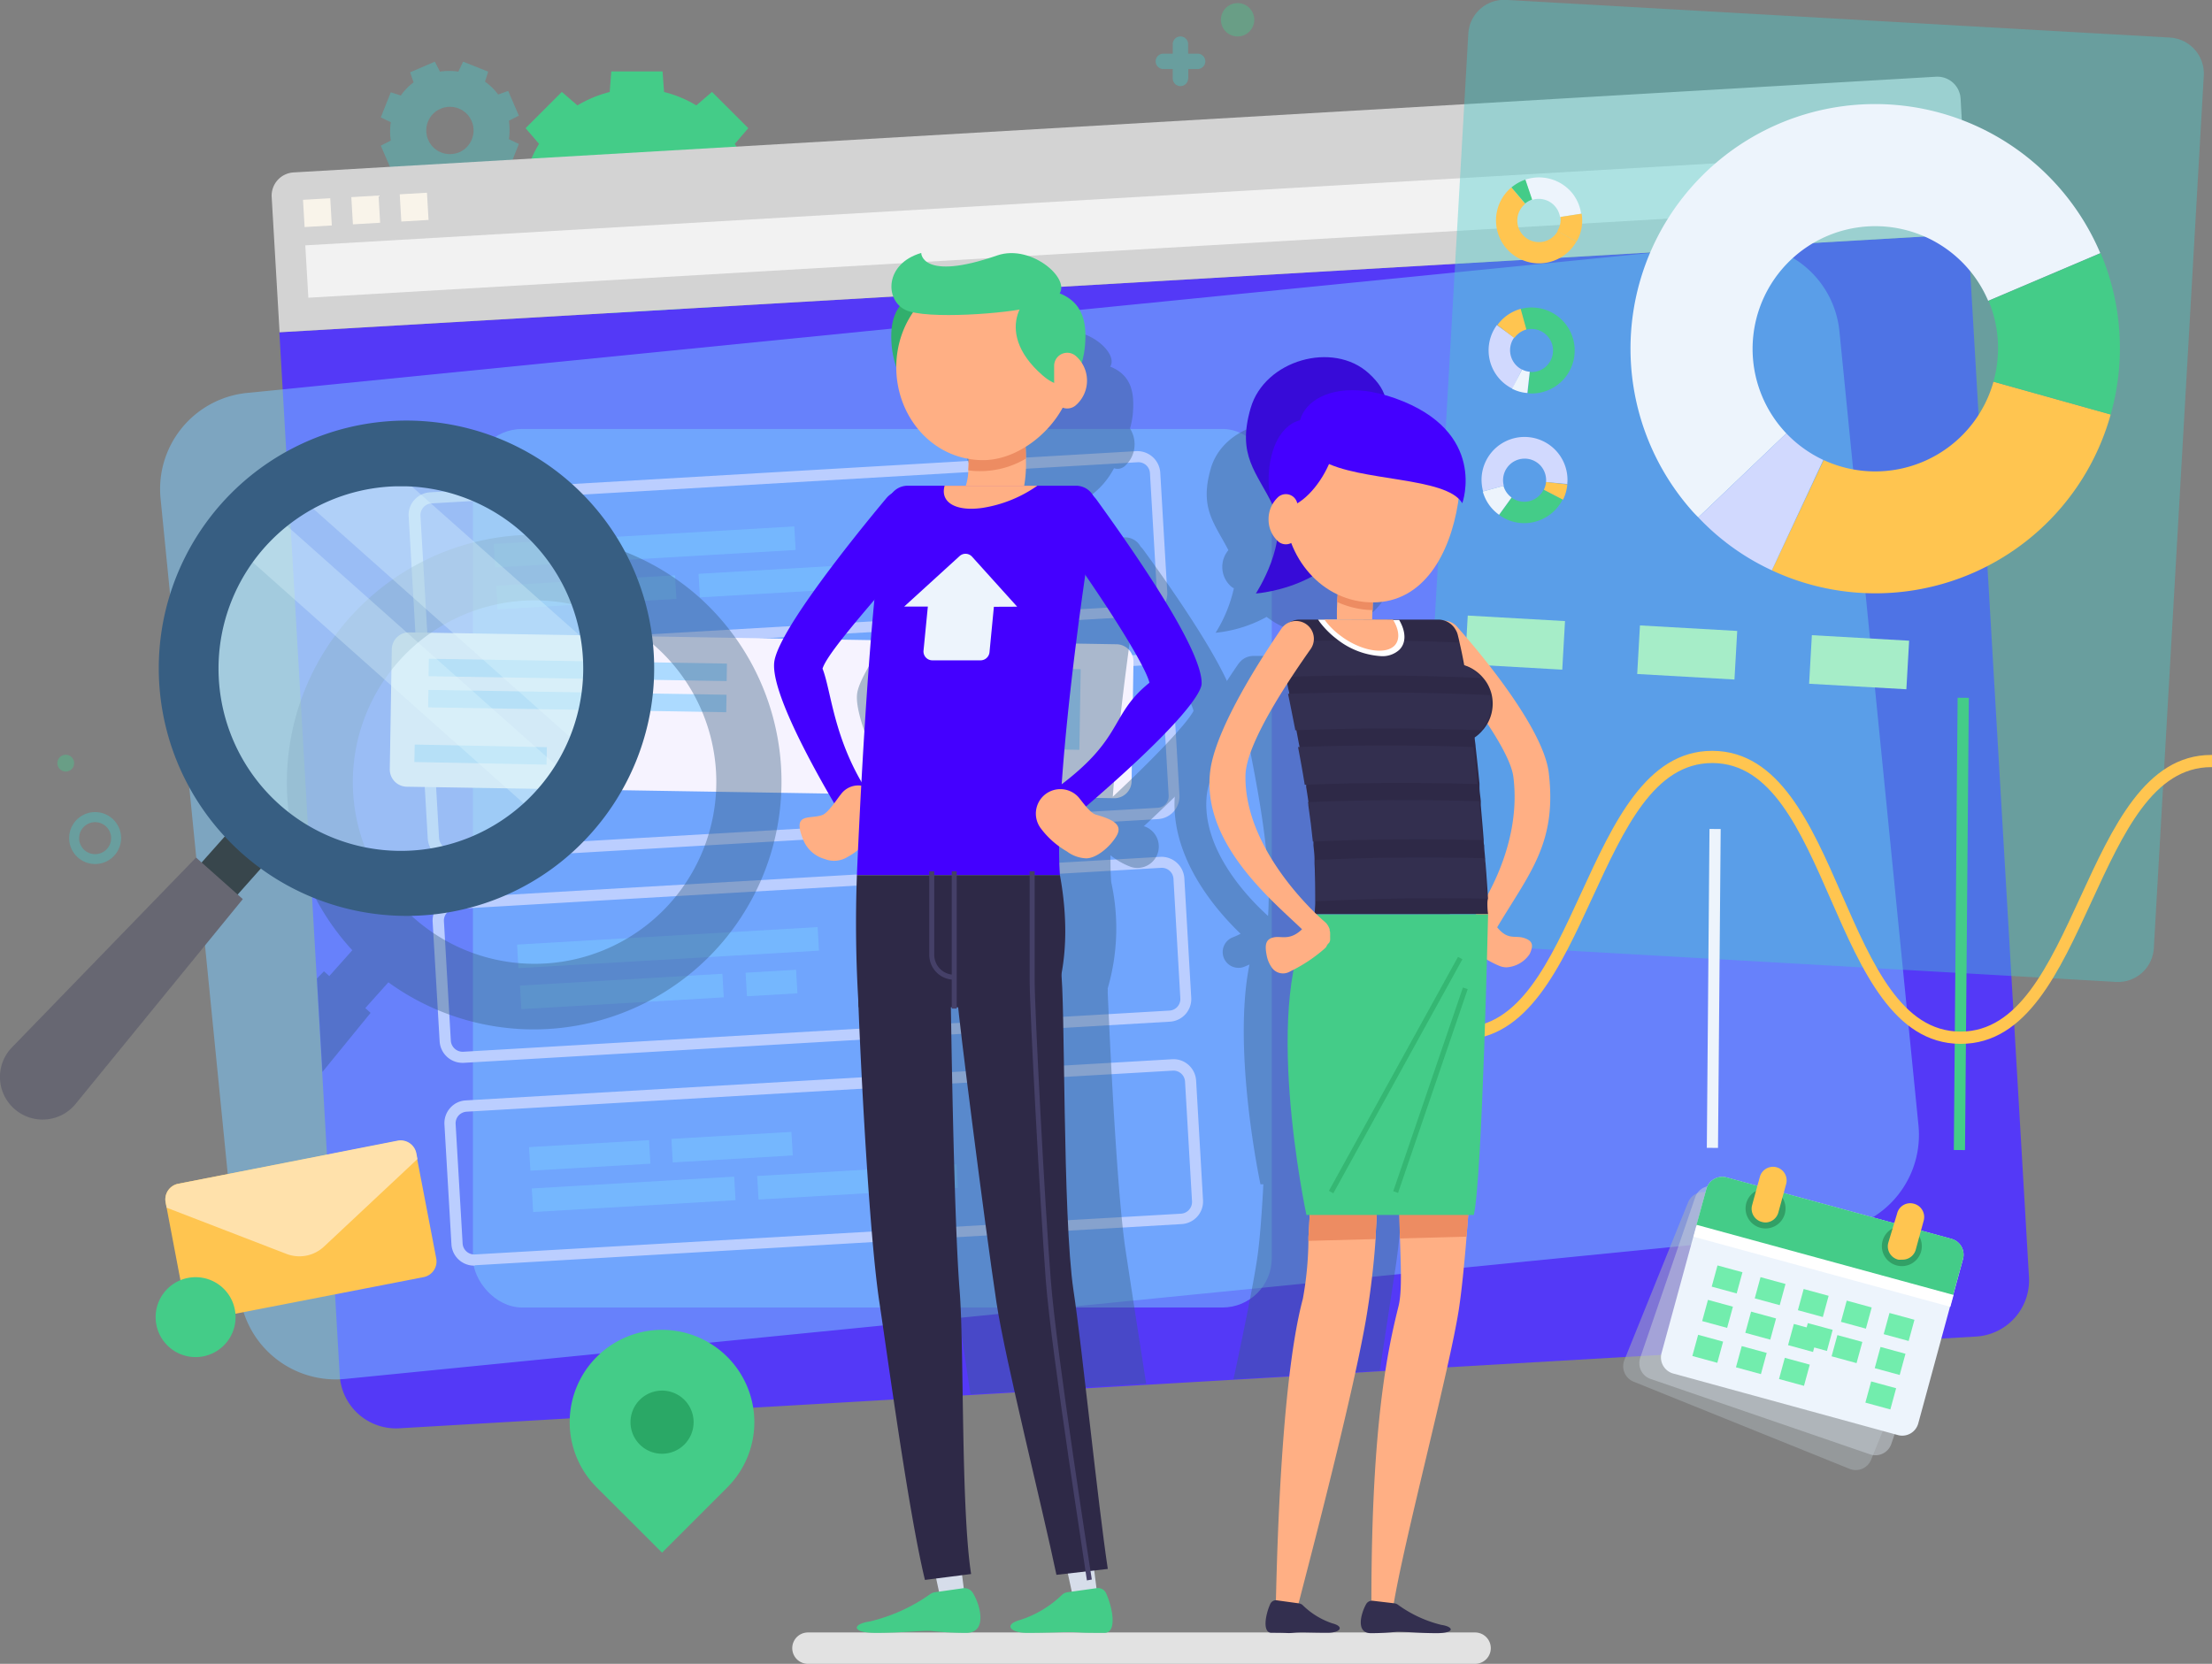 <svg xmlns="http://www.w3.org/2000/svg" viewBox="0 0 221.38 166.55"><rect x="0" y="0" width="221.38" height="166.55" fill="#808080" stroke="none"/><defs><style>.cls-1{isolation:isolate;}.cls-2{fill:#4c8;}.cls-3{fill:#46cccc;}.cls-18,.cls-3,.cls-32,.cls-4{opacity:0.4;}.cls-4{fill:#48cc90;}.cls-5{fill:#5439f7;}.cls-13,.cls-14,.cls-6{fill:#7bcaff;}.cls-25,.cls-26,.cls-6{opacity:0.5;}.cls-7{fill:#d3d3d3;}.cls-8{fill:#f2f2f2;}.cls-9{fill:#f9f4ea;}.cls-10{fill:#bbceff;}.cls-11{fill:#f6f3ff;}.cls-12,.cls-14,.cls-21{opacity:0.6;}.cls-15{fill:#edf4fc;}.cls-16{fill:#ffc550;}.cls-17{fill:#a6edc8;}.cls-18,.cls-23{fill:#375e82;}.cls-18,.cls-25,.cls-26,.cls-32{mix-blend-mode:multiply;}.cls-19{fill:#38464c;}.cls-20{fill:#676772;}.cls-21{fill:#bde5f2;}.cls-22{fill:#e3fbff;opacity:0.3;}.cls-24{fill:#d1d9fe;}.cls-25{fill:#abb2b7;}.cls-26{fill:#cad3db;}.cls-27{fill:#fff;}.cls-28{fill:#32a066;}.cls-29{fill:#72edad;}.cls-30{fill:#ffe1ab;}.cls-31{fill:#2aa866;}.cls-33{fill:#e2e2e2;}.cls-34{fill:#d6ddea;}.cls-35{fill:#31af6d;}.cls-36{fill:#40f;}.cls-37{fill:#ffaf84;}.cls-38{fill:#2e2947;}.cls-39{fill:#ed8c62;}.cls-40{fill:#454068;}.cls-41{fill:#370bd8;}.cls-42{fill:#332f4f;}.cls-43{fill:#35b773;}</style></defs><title>new</title><g class="cls-1"><g id="Слой_1" data-name="Слой 1"><path class="cls-2" d="M629.37,332l-3.63-3.62,1.35-1.57a11.34,11.34,0,0,1-1.34-3.23l-2.06-.16v-5.13l2.06-.15a11.11,11.11,0,0,1,1.34-3.23l-1.35-1.57,3.63-3.63,1.56,1.35a11.94,11.94,0,0,1,3.23-1.34l.16-2.06h5.13l.15,2.06a11.69,11.69,0,0,1,3.23,1.34l1.57-1.35,3.63,3.63-1.35,1.57a11.39,11.39,0,0,1,1.34,3.23l2.06.15v5.13l-2.06.16a11.63,11.63,0,0,1-1.34,3.23l1.35,1.57L644.4,332l-1.57-1.35A11.11,11.11,0,0,1,639.6,332l-.15,2.06h-5.13l-.16-2.06a11.34,11.34,0,0,1-3.23-1.34Zm9.76-7.26a4.17,4.17,0,0,0,.93-.71,4.81,4.81,0,0,0,.71-.92,4.52,4.52,0,0,0,0-4.5,4.4,4.4,0,0,0-1.64-1.64,4.52,4.52,0,0,0-4.5,0,4.81,4.81,0,0,0-.92.71,4.17,4.17,0,0,0-.71.93,4.47,4.47,0,0,0,0,4.5,4.55,4.55,0,0,0,1.63,1.63A4.47,4.47,0,0,0,639.13,324.73Z" transform="translate(-573.14 -300.51)"/><path class="cls-3" d="M612.32,317.57l-1.07-2.48,1-.51a6.31,6.31,0,0,1,0-1.84l-1-.48,1-2.51,1,.32a6.15,6.15,0,0,1,1.28-1.32l-.35-1,2.48-1.07.51,1a6,6,0,0,1,1.84,0l.48-1,2.51,1-.32,1a6.2,6.2,0,0,1,1.32,1.29l1-.36,1.07,2.48-1,.51a6.32,6.32,0,0,1,0,1.84l1,.48-1,2.51-1-.32a6.2,6.2,0,0,1-1.29,1.32l.36,1-2.48,1.07-.51-1a6.32,6.32,0,0,1-1.84,0l-.48,1-2.51-1,.32-1a5.93,5.93,0,0,1-1.32-1.28Zm6.2-1.66a2.46,2.46,0,0,0,.59-.16,3.11,3.11,0,0,0,.53-.32,2.4,2.4,0,0,0,.87-2.21,2.09,2.09,0,0,0-.17-.59,2.54,2.54,0,0,0-.31-.53,2.37,2.37,0,0,0-2.21-.87,2.09,2.09,0,0,0-.59.17,2.54,2.54,0,0,0-.53.31,2.37,2.37,0,0,0-.87,2.21,2.09,2.09,0,0,0,.17.59,2.54,2.54,0,0,0,.31.53A2.37,2.37,0,0,0,618.52,315.91Z" transform="translate(-573.14 -300.51)"/><path class="cls-4" d="M697,304.16a1.67,1.67,0,1,1,1.67-1.67A1.67,1.67,0,0,1,697,304.16Z" transform="translate(-573.14 -300.51)"/><path class="cls-3" d="M582.66,387a2.6,2.6,0,1,1,2.6-2.59A2.6,2.6,0,0,1,582.66,387Zm0-4.19a1.6,1.6,0,1,0,1.6,1.6A1.6,1.6,0,0,0,582.66,382.81Z" transform="translate(-573.14 -300.51)"/><path class="cls-3" d="M692.07,308.36v-.94H693a.77.77,0,0,0,0-1.54h-.95v-.95a.77.77,0,0,0-1.54,0v.95h-.94a.77.77,0,0,0,0,1.54h.94v.94a.77.77,0,1,0,1.54,0Z" transform="translate(-573.14 -300.51)"/><path class="cls-4" d="M579.73,377.74a.84.84,0,1,1,.83-.83A.83.83,0,0,1,579.73,377.74Z" transform="translate(-573.14 -300.51)"/><path class="cls-5" d="M776.2,428.3a5.64,5.64,0,0,1-5.31,6l-59.63,3.47-5.45.32-3.66.21-5.53.32-8.75.51-7.24.42-3.08.18-7.22.42-57.19,3.33a5.64,5.64,0,0,1-6-5.31L601.1,333.77l169-9.85Z" transform="translate(-573.14 -300.51)"/><path class="cls-6" d="M756.47,423.74l-148.78,14.8a9.67,9.67,0,0,1-10.58-8.66l-7.9-79.46a9.67,9.67,0,0,1,8.66-10.58L746.65,325a9.67,9.67,0,0,1,10.58,8.66l7.91,79.47A9.67,9.67,0,0,1,756.47,423.74Z" transform="translate(-573.14 -300.51)"/><rect class="cls-6" x="47.33" y="42.94" width="79.95" height="87.94" rx="4.93"/><path class="cls-7" d="M770.12,323.93l-169,9.84-.79-13.55a2.33,2.33,0,0,1,2.19-2.45l164.38-9.58a2.33,2.33,0,0,1,2.46,2.19Z" transform="translate(-573.14 -300.51)"/><rect class="cls-8" x="603.73" y="320.28" width="163.05" height="5.25" transform="translate(-590.76 -260.11) rotate(-3.33)"/><rect class="cls-9" x="603.53" y="320.46" width="2.73" height="2.73" transform="translate(-590.8 -264.86) rotate(-3.33)"/><rect class="cls-9" x="608.37" y="320.18" width="2.73" height="2.73" transform="translate(-590.83 -264.46) rotate(-3.34)"/><rect class="cls-9" x="613.21" y="319.9" width="2.73" height="2.73" transform="translate(-590.8 -264.18) rotate(-3.34)"/><path class="cls-10" d="M617,366.3a2.29,2.29,0,0,1-2.27-2.15l-.69-11.95a2.23,2.23,0,0,1,.57-1.65,2.29,2.29,0,0,1,1.57-.76l70.67-4.12a2.3,2.3,0,0,1,2.41,2.15l.7,11.95a2.29,2.29,0,0,1-2.14,2.41l-70.68,4.12Zm70-19.52H687l-70.68,4.12a1.16,1.16,0,0,0-.8.39,1.18,1.18,0,0,0-.3.84l.7,12a1.17,1.17,0,0,0,1.23,1.1l70.68-4.12a1.2,1.2,0,0,0,.81-.39,1.17,1.17,0,0,0,.29-.84l-.7-12A1.16,1.16,0,0,0,687,346.78Z" transform="translate(-573.14 -300.51)"/><path class="cls-10" d="M618.23,386.6a2.29,2.29,0,0,1-2.28-2.15l-.69-11.95a2.28,2.28,0,0,1,2.14-2.41L688.08,366a2.27,2.27,0,0,1,2.4,2.14l.7,11.95a2.28,2.28,0,0,1-2.14,2.41l-70.68,4.12Zm70-19.52h-.07l-70.68,4.12a1.17,1.17,0,0,0-1.09,1.24l.69,11.95a1.17,1.17,0,0,0,1.24,1.1L689,381.37a1.16,1.16,0,0,0,1.1-1.23l-.69-12A1.18,1.18,0,0,0,688.21,367.08Z" transform="translate(-573.14 -300.51)"/><path class="cls-11" d="M684.63,380.41l-70.78-1.15a1.73,1.73,0,0,1-1.7-1.75l.2-12a1.72,1.72,0,0,1,1.75-1.7L684.89,365a1.72,1.72,0,0,1,1.69,1.75l-.19,12A1.72,1.72,0,0,1,684.63,380.41Z" transform="translate(-573.14 -300.51)"/><path class="cls-10" d="M619.41,406.9a2.29,2.29,0,0,1-2.27-2.15l-.7-11.95a2.27,2.27,0,0,1,.57-1.65,2.31,2.31,0,0,1,1.57-.76l70.68-4.11a2.3,2.3,0,0,1,2.41,2.14l.69,11.95a2.27,2.27,0,0,1-2.14,2.41l-70.68,4.12Zm70-19.52h-.07l-70.67,4.12a1.18,1.18,0,0,0-.81.39,1.14,1.14,0,0,0-.29.85l.69,11.95a1.19,1.19,0,0,0,1.24,1.1l70.68-4.12a1.16,1.16,0,0,0,1.09-1.23l-.69-12A1.17,1.17,0,0,0,689.39,387.38Z" transform="translate(-573.14 -300.51)"/><path class="cls-3" d="M784.9,398.8,718.47,395a3.59,3.59,0,0,1-3.38-3.79l5-87.33a3.59,3.59,0,0,1,3.8-3.38l66.42,3.77a3.61,3.61,0,0,1,3.39,3.79l-5,87.34A3.59,3.59,0,0,1,784.9,398.8Z" transform="translate(-573.14 -300.51)"/><path class="cls-10" d="M620.59,427.2a2.27,2.27,0,0,1-2.27-2.14l-.7-12a2.28,2.28,0,0,1,.58-1.65,2.23,2.23,0,0,1,1.56-.75l70.68-4.12a2.24,2.24,0,0,1,1.65.57,2.29,2.29,0,0,1,.76,1.57l.69,11.95a2.27,2.27,0,0,1-2.14,2.41l-70.67,4.12Zm70-19.52h-.07l-70.68,4.11a1.2,1.2,0,0,0-.81.39,1.18,1.18,0,0,0-.29.85l.7,11.95a1.17,1.17,0,0,0,1.23,1.1L691.34,422a1.18,1.18,0,0,0,1.1-1.23l-.7-12a1.18,1.18,0,0,0-.39-.8A1.16,1.16,0,0,0,690.58,407.68Z" transform="translate(-573.14 -300.51)"/><g class="cls-12"><rect class="cls-13" x="616.03" y="366.72" width="29.84" height="1.75" transform="translate(-567.08 -310.73) rotate(0.93)"/><rect class="cls-13" x="615.98" y="369.83" width="29.84" height="1.75" transform="translate(-567.02 -310.72) rotate(0.93)"/><rect class="cls-13" x="615.93" y="372.81" width="13.23" height="1.75" transform="matrix(1, 0.02, -0.02, 1, -566.97, -310.6)"/></g><rect class="cls-14" x="663.75" y="367.32" width="8.07" height="8.07" transform="translate(-567.01 -311.33) rotate(0.93)"/><rect class="cls-14" x="673.14" y="367.47" width="8.07" height="8.07" transform="translate(-567 -311.49) rotate(0.93)"/><rect class="cls-2" x="746.75" y="392.41" width="45.27" height="1.12" transform="translate(-203.11 858.55) rotate(-89.52)"/><rect class="cls-15" x="712.25" y="407.01" width="15.24" height="1.12" transform="translate(-266.82 823.52) rotate(-89.52)"/><rect class="cls-15" x="728.68" y="398.88" width="31.92" height="1.12" transform="translate(-234.15 840.21) rotate(-89.52)"/><path class="cls-16" d="M769.38,405h-.08c-6.63-.06-9.83-7.36-12.92-14.42s-6-13.64-11.81-13.69h-.07c-5.8,0-8.8,6.56-12,13.49s-6.5,14.2-13.09,14.2h-.07v-1.22h.06c5.81,0,8.81-6.55,12-13.49s6.5-14.2,13.08-14.2h.08c6.64.05,9.83,7.35,12.92,14.41s6,13.64,11.81,13.69h.07c5.8,0,8.8-6.55,12-13.49s6.49-14.2,13.08-14.2h.08v1.22h-.07c-5.8,0-8.8,6.55-12,13.49S776,405,769.38,405Z" transform="translate(-573.14 -300.51)"/><rect class="cls-17" x="756.78" y="361.93" width="4.87" height="9.75" transform="translate(595.32 -670.91) rotate(93.25)"/><rect class="cls-17" x="739.55" y="360.95" width="4.87" height="9.75" transform="translate(576.16 -654.74) rotate(93.25)"/><rect class="cls-17" x="722.32" y="359.97" width="4.87" height="9.75" transform="translate(556.97 -638.58) rotate(93.25)"/><rect class="cls-6" x="624.95" y="394.15" width="30.13" height="2.36" transform="translate(-595.04 -262.63) rotate(-3.33)"/><rect class="cls-6" x="625.21" y="398.62" width="20.29" height="2.36" transform="translate(-595.33 -262.86) rotate(-3.34)"/><rect class="cls-6" x="647.82" y="397.74" width="5.06" height="2.36" transform="translate(-595.21 -262.07) rotate(-3.33)"/><rect class="cls-6" x="622.62" y="354.04" width="30.13" height="2.36" transform="translate(-592.72 -262.83) rotate(-3.33)"/><rect class="cls-6" x="622.87" y="358.57" width="17.93" height="2.36" transform="translate(-592.99 -263.15) rotate(-3.33)"/><rect class="cls-6" x="643.12" y="357.36" width="18.99" height="2.36" transform="translate(-592.88 -261.96) rotate(-3.33)"/><rect class="cls-6" x="626.15" y="414.98" width="12.03" height="2.36" transform="translate(-596.25 -263.08) rotate(-3.33)"/><rect class="cls-6" x="640.4" y="414.15" width="12.03" height="2.36" transform="translate(-596.18 -262.25) rotate(-3.33)"/><rect class="cls-6" x="626.39" y="418.92" width="20.29" height="2.36" transform="translate(-596.51 -262.75) rotate(-3.34)"/><rect class="cls-6" x="648.99" y="417.61" width="19.99" height="2.36" transform="translate(-596.37 -261.49) rotate(-3.33)"/><path class="cls-18" d="M643.09,360.27a24.8,24.8,0,0,0-34.69,35.36l-2.3,2.58-.54-.47-.7.72.55,9.35,4.82-5.91-.53-.48,2.31-2.58a24.8,24.8,0,0,0,31.08-38.57Zm-2.88,30.64a18.19,18.19,0,1,1,4.59-13.17A18.24,18.24,0,0,1,640.21,390.91Z" transform="translate(-573.14 -300.51)"/><rect class="cls-19" x="594.17" y="382.36" width="4.83" height="8.81" transform="translate(212 771.78) rotate(-138.33)"/><path class="cls-20" d="M574.57,411.5h0a4.26,4.26,0,0,0,6.13-.48l16.74-20.51-4.68-4.16-18.42,19A4.25,4.25,0,0,0,574.57,411.5Z" transform="translate(-573.14 -300.51)"/><path class="cls-21" d="M592.34,368.66a21.49,21.49,0,0,0,35.91,14.67,20.42,20.42,0,0,0,3.3-3.76,21.44,21.44,0,0,0,3.77-11.72c0-.56,0-1.12,0-1.69a21.54,21.54,0,0,0-22.73-20.23c-.57,0-1.15.1-1.7.17a21.22,21.22,0,0,0-8.72,3.24,20.72,20.72,0,0,0-2.47,1.86,21.06,21.06,0,0,0-3.35,3.71A21.41,21.41,0,0,0,592.34,368.66Z" transform="translate(-573.14 -300.51)"/><path class="cls-22" d="M602.14,349.34l31,27.57a21.46,21.46,0,0,0,2.21-9.06L610.86,346.1A21.22,21.22,0,0,0,602.14,349.34Z" transform="translate(-573.14 -300.51)"/><path class="cls-22" d="M596.32,354.91l31.93,28.42a20.42,20.42,0,0,0,3.3-3.76L599.67,351.2A21.06,21.06,0,0,0,596.32,354.91Z" transform="translate(-573.14 -300.51)"/><path class="cls-23" d="M613.8,392.19a24.79,24.79,0,1,1,18.53-8.3A24.7,24.7,0,0,1,613.8,392.19Zm0-43q-.54,0-1.08,0a18.25,18.25,0,1,0,1.08,0Z" transform="translate(-573.14 -300.51)"/><path class="cls-16" d="M750.47,357.6A24.45,24.45,0,0,0,784.38,342l-11.73-3.28a12.29,12.29,0,0,1-17,7.84Z" transform="translate(-573.14 -300.51)"/><path class="cls-15" d="M742.55,351.72c.18.2.37.39.56.58l8.81-8.41a12.28,12.28,0,1,1,20.2-13.27l11.22-4.77a24.48,24.48,0,1,0-40.79,25.87Z" transform="translate(-573.14 -300.51)"/><path class="cls-2" d="M773.08,336.11a12.28,12.28,0,0,1-.43,2.6L784.38,342a24.38,24.38,0,0,0-1-16.14l-11.22,4.77A12.12,12.12,0,0,1,773.08,336.11Z" transform="translate(-573.14 -300.51)"/><path class="cls-24" d="M743.11,352.3a23.91,23.91,0,0,0,7.36,5.3l5.15-11.05a12.38,12.38,0,0,1-3.7-2.66Z" transform="translate(-573.14 -300.51)"/><path class="cls-15" d="M725.8,318.49a4.31,4.31,0,0,1,4.58,1.22,4.23,4.23,0,0,1,1,2.19l-2.11.33a2.16,2.16,0,0,0-2-1.81,2,2,0,0,0-.81.11Z" transform="translate(-573.14 -300.51)"/><path class="cls-16" d="M724.3,319.36l.11-.09,1.37,1.65a2.16,2.16,0,1,0,3.26,2.72l1.87,1.05a4.35,4.35,0,0,1-.88,1.09,4.3,4.3,0,0,1-5.73-6.42Z" transform="translate(-573.14 -300.51)"/><path class="cls-16" d="M729.32,322.7a2.43,2.43,0,0,0,0-.47l2.11-.33a4.2,4.2,0,0,1-.5,2.79L729,323.64A2.15,2.15,0,0,0,729.32,322.7Z" transform="translate(-573.14 -300.51)"/><path class="cls-2" d="M724.41,319.27a4.46,4.46,0,0,1,1.39-.78l.68,2a2.1,2.1,0,0,0-.7.39Z" transform="translate(-573.14 -300.51)"/><path class="cls-2" d="M729.54,350.49a4.32,4.32,0,0,1-4.1,2.38,4.25,4.25,0,0,1-2.27-.82l1.25-1.73a2.15,2.15,0,0,0,3.2-.79Z" transform="translate(-573.14 -300.51)"/><path class="cls-24" d="M730,348.81a.76.76,0,0,1,0,.15l-2.13-.2a2.19,2.19,0,0,0-.54-1.63,2.16,2.16,0,0,0-3.69,2l-2.07.57a4.57,4.57,0,0,1-.15-1.39,4.3,4.3,0,0,1,8.59.48Z" transform="translate(-573.14 -300.51)"/><path class="cls-15" d="M724.08,350a2,2,0,0,0,.34.31l-1.25,1.73a4.22,4.22,0,0,1-1.63-2.33l2.07-.57A2.09,2.09,0,0,0,724.08,350Z" transform="translate(-573.14 -300.51)"/><path class="cls-16" d="M730,349a4.35,4.35,0,0,1-.43,1.53l-1.92-1a2.27,2.27,0,0,0,.22-.77Z" transform="translate(-573.14 -300.51)"/><path class="cls-24" d="M724.51,339.42a4.28,4.28,0,0,1-1.56-6.37l1.73,1.25a2.17,2.17,0,0,0,.14,2.71,2.11,2.11,0,0,0,.64.49Z" transform="translate(-573.14 -300.51)"/><path class="cls-2" d="M726.18,339.87l-.14,0,.19-2.13a2.12,2.12,0,0,0,1.63-.54,2.16,2.16,0,0,0-2-3.69l-.57-2.06a4,4,0,0,1,1.39-.15,4.3,4.3,0,0,1-.49,8.59Z" transform="translate(-573.14 -300.51)"/><path class="cls-16" d="M725,334a2.45,2.45,0,0,0-.31.34L723,333.05a4.25,4.25,0,0,1,2.33-1.62l.57,2.06A2.21,2.21,0,0,0,725,334Z" transform="translate(-573.14 -300.51)"/><path class="cls-15" d="M726,339.85a3.92,3.92,0,0,1-1.53-.43l1-1.92a2,2,0,0,0,.77.22Z" transform="translate(-573.14 -300.51)"/><path class="cls-25" d="M766.78,430.85l-6.37,15.77a1.66,1.66,0,0,1-2.17.92l-21.6-8.72a1.67,1.67,0,0,1-.93-2.17l6.37-15.77a1.66,1.66,0,0,1,2.17-.92l21.61,8.72A1.67,1.67,0,0,1,766.78,430.85Z" transform="translate(-573.14 -300.51)"/><path class="cls-26" d="M767.93,429l-5.52,16.09a1.67,1.67,0,0,1-2.11,1l-22-7.56a1.67,1.67,0,0,1-1-2.12l5.51-16.09a1.67,1.67,0,0,1,2.12-1l22,7.56A1.65,1.65,0,0,1,767.93,429Z" transform="translate(-573.14 -300.51)"/><path class="cls-15" d="M769.6,426.54,765.12,443a1.66,1.66,0,0,1-2,1.17L740.6,438a1.67,1.67,0,0,1-1.17-2.05l4.48-16.4a1.66,1.66,0,0,1,2.05-1.17l22.48,6.14A1.65,1.65,0,0,1,769.6,426.54Z" transform="translate(-573.14 -300.51)"/><path class="cls-2" d="M769.6,426.54l-1,3.64-25.69-7,1-3.64a1.66,1.66,0,0,1,2.05-1.17l22.48,6.14A1.65,1.65,0,0,1,769.6,426.54Z" transform="translate(-573.14 -300.51)"/><rect class="cls-27" x="742.28" y="426.65" width="26.64" height="1.23" transform="translate(-433.89 -484.47) rotate(15.27)"/><path class="cls-28" d="M751.77,422a2,2,0,1,1-1.4-2.45A2,2,0,0,1,751.77,422Z" transform="translate(-573.14 -300.51)"/><path class="cls-28" d="M765.41,425.77a2,2,0,1,1-1.4-2.45A2,2,0,0,1,765.41,425.77Z" transform="translate(-573.14 -300.51)"/><path class="cls-16" d="M749.85,422.88a1.49,1.49,0,0,1-.36-.05,1.36,1.36,0,0,1-1-1.67l.78-2.85a1.36,1.36,0,1,1,2.63.72l-.78,2.85A1.36,1.36,0,0,1,749.85,422.88Z" transform="translate(-573.14 -300.51)"/><path class="cls-16" d="M763.48,426.6a1.47,1.47,0,0,1-.36,0,1.37,1.37,0,0,1-1-1.68L763,422a1.35,1.35,0,0,1,1.67-1,1.37,1.37,0,0,1,1,1.68l-.78,2.85A1.37,1.37,0,0,1,763.48,426.6Z" transform="translate(-573.14 -300.51)"/><rect class="cls-29" x="744.67" y="427.5" width="2.59" height="2.2" transform="translate(-433.9 -481.86) rotate(15.27)"/><rect class="cls-29" x="761.93" y="432.21" width="2.59" height="2.2" transform="translate(-431.99 -486.3) rotate(15.28)"/><rect class="cls-29" x="757.61" y="431.03" width="2.59" height="2.2" transform="translate(-432.52 -485.15) rotate(15.27)"/><rect class="cls-29" x="753.3" y="429.86" width="2.59" height="2.2" transform="translate(-432.98 -484.05) rotate(15.27)"/><rect class="cls-29" x="748.98" y="428.68" width="2.59" height="2.2" transform="translate(-433.44 -482.96) rotate(15.27)"/><rect class="cls-29" x="743.72" y="430.95" width="2.59" height="2.2" transform="translate(-433.03 -481.49) rotate(15.27)"/><rect class="cls-29" x="760.99" y="435.66" width="2.59" height="2.2" transform="translate(-431.18 -485.87) rotate(15.27)"/><rect class="cls-29" x="756.67" y="434.48" width="2.59" height="2.2" transform="translate(-431.64 -484.78) rotate(15.27)"/><rect class="cls-29" x="752.36" y="433.31" width="2.59" height="2.2" transform="translate(-432.04 -483.74) rotate(15.28)"/><rect class="cls-29" x="748.04" y="432.13" width="2.59" height="2.2" transform="translate(-432.57 -482.59) rotate(15.27)"/><rect class="cls-29" x="742.78" y="434.4" width="2.59" height="2.2" transform="translate(-432.09 -481.18) rotate(15.28)"/><rect class="cls-29" x="760.05" y="439.11" width="2.59" height="2.2" transform="translate(-430.3 -485.5) rotate(15.27)"/><rect class="cls-29" x="755.73" y="437.93" width="2.59" height="2.2" transform="matrix(0.96, 0.26, -0.26, 0.96, -430.71, -484.46)"/><rect class="cls-29" x="751.41" y="436.75" width="2.59" height="2.2" transform="translate(-431.23 -483.31) rotate(15.27)"/><rect class="cls-29" x="747.1" y="435.58" width="2.59" height="2.2" transform="translate(-431.69 -482.22) rotate(15.27)"/><path class="cls-16" d="M589.71,420.84l2,10.51a1.6,1.6,0,0,0,1.88,1.27l21.94-4.27a1.6,1.6,0,0,0,1.27-1.87L614.79,416a1.59,1.59,0,0,0-1.87-1.27L591,419A1.6,1.6,0,0,0,589.71,420.84Z" transform="translate(-573.14 -300.51)"/><path class="cls-30" d="M589.71,420.83l.11.57,12,4.63a3.6,3.6,0,0,0,3.74-.73l9.36-8.77-.11-.57a1.6,1.6,0,0,0-1.88-1.27L591,419A1.59,1.59,0,0,0,589.71,420.83Z" transform="translate(-573.14 -300.51)"/><path class="cls-2" d="M588.79,433.12a4,4,0,1,0,3.16-4.69A4,4,0,0,0,588.79,433.12Z" transform="translate(-573.14 -300.51)"/><path class="cls-2" d="M645.93,449.4l-6.53,6.53-6.54-6.53a9.24,9.24,0,1,1,13.07,0Z" transform="translate(-573.14 -300.51)"/><path class="cls-31" d="M641.63,445.11a3.16,3.16,0,1,1,0-4.48A3.17,3.17,0,0,1,641.63,445.11Z" transform="translate(-573.14 -300.51)"/><g class="cls-32"><path class="cls-23" d="M696.9,371.89a8.2,8.2,0,0,0-.95-3.18c-1.8-3.89-5.76-9.58-8.39-13.18a1.8,1.8,0,0,0-.26-.29,1.77,1.77,0,0,0-1.57-.94h-4.61a18.84,18.84,0,0,0,.14-3.53,8,8,0,0,0,3.37-3.39,1.09,1.09,0,0,0,1.06-.2,2.9,2.9,0,0,0,1-2.22,2.94,2.94,0,0,0-.46-1.56,7.9,7.9,0,0,0,.29-1.53c.14-1.79,0-3.77-2.27-4.66.9-1.41-2.6-4.37-5.53-3.36-6.73,2.33-6.77-.22-6.77-.22-2.91.85-3.19,3.53-1.9,4.71a5.07,5.07,0,0,0-.7,3.53c0,.25.07.55.13.87a9.07,9.07,0,0,0-.06.91,8.05,8.05,0,0,0,6.76,7.94,10.45,10.45,0,0,1-.24,2.71h-5.16a1.78,1.78,0,0,0-1.4.68,2.13,2.13,0,0,0-.51.44c-2.81,3.36-9.4,11.51-9.93,14.41-.4,2.16,2.18,7.84,4.7,12.73a2.84,2.84,0,0,1-.72.43,2.14,2.14,0,1,0,1.4,4.05,7.21,7.21,0,0,0,2.08-1.2c-.09,1.88-.14,3-.14,3s-.25,5.74.15,11.55c.09,2.26.84,19.71,1.85,26.39.45,3,1.26,8.25,2,13.3l7.22-.42c-.81-5.24-1.67-10.86-2.14-14-.89-5.88-1.6-21.62-1.75-25.13h3.18c.12,2.92.86,19.69,1.84,26.21.43,2.85,1.2,7.83,2,12.7l7.24-.42c-.79-5.06-1.61-10.38-2.06-13.36-1-6.6-1.78-25.64-1.79-25.83a2.47,2.47,0,0,0,0-.38,21.47,21.47,0,0,0,.35-10.65c-.06-.78-.08-1.68-.07-2.68a7.13,7.13,0,0,0,2,1.15,1.91,1.91,0,0,0,.7.12,2.14,2.14,0,0,0,.7-4.16l-.08,0c1.2-1.11,2.24-2.11,3.15-3C696.83,374.21,696.88,372.53,696.9,371.89Zm-30.13,7.29c-1.84-3.73-3.47-7.5-3.57-8.64.32-1,2.31-3.88,4.74-7.06C667.45,368.34,667.06,374.27,666.77,379.18Zm17.74,1.08c.44-6,1.34-13.17,2.14-18.59,3,4.33,5.62,8.64,5.94,10C691.91,373,688.21,376.82,684.51,380.26Z" transform="translate(-573.14 -300.51)"/><path class="cls-23" d="M718.38,394.36a9.51,9.51,0,0,1-1.17-.57c1.57-2.42,4.39-7.77,3.62-14-.55-4.39-7.38-12.1-8.16-13a1.61,1.61,0,0,0-1.2-.52,2,2,0,0,0-.6-.1h-5.68a19.32,19.32,0,0,1,.07-2.19,8.16,8.16,0,0,0,7.87-8.15s2.31-6.37-6-9.32c-.31-.11-.61-.19-.92-.27a4.71,4.71,0,0,0-1.4-1.95c-3.17-2.88-9.23-1.18-10.48,3.08-1.17,4,.33,5.47,1.75,8.21a2.61,2.61,0,0,0,.31,3.67,1,1,0,0,0,.24.14,14.22,14.22,0,0,1-1.83,4.46,13.38,13.38,0,0,0,5.11-1.59,7.89,7.89,0,0,0,2.2,1.22,20.47,20.47,0,0,0-.11,2.69h-3.42a1.79,1.79,0,0,0-1.21.47l-.13.13-.07.08-.07.09c-.15.21-.59.85-1.18,1.75-1.74,2.67-4.75,7.68-5.15,10.89q0,.33-.06.66c-.41,6.13,4.08,11.33,6.59,13.74a7.25,7.25,0,0,1-.79.36,1.58,1.58,0,0,0,.58,3.05,1.49,1.49,0,0,0,.58-.11l.52-.22c-1.76,8.64,1.1,22,1.1,22h.29c-.16,3-.36,5.7-.63,7.5-.41,2.69-1.36,7.36-2.36,12l5.53-.32c.89-4.26,1.71-8.39,2.1-10.93.31-2,.53-5,.69-8.29h3.39c-.22,3-.48,5.69-.75,7.5-.39,2.63-1.07,7-1.77,11.51l5.45-.32c.63-4.09,1.22-8,1.59-10.4.3-2,.59-5,.83-8.29h.5c.54-2.33,1-15.82,1.16-22.68a13.89,13.89,0,0,0,1.89.93,1.46,1.46,0,0,0,.58.11,1.58,1.58,0,0,0,.57-3.05Zm-18.33-2.16c-2-1.8-6.79-6.78-6.12-12.21.25-1.95,2-5.24,3.62-7.88C698.84,378.62,700.46,386.1,700.05,392.2Zm13.56-19.27c2,2.67,3.88,5.59,4.08,7.23a17.94,17.94,0,0,1-2.35,10.57C715.11,387.31,714.5,379.13,713.61,372.93Z" transform="translate(-573.14 -300.51)"/></g><path class="cls-33" d="M654,467.06h66.77a1.57,1.57,0,0,0,1.57-1.57h0a1.57,1.57,0,0,0-1.57-1.57H654a1.57,1.57,0,0,0-1.57,1.57h0A1.57,1.57,0,0,0,654,467.06Z" transform="translate(-573.14 -300.51)"/><polygon class="cls-34" points="109.92 160.42 109.08 153.81 105.97 153.35 107.47 160.27 109.92 160.42"/><path class="cls-2" d="M680,459.89a1,1,0,0,0-.54.23,10.76,10.76,0,0,1-4.2,2.54c-1.73.47-1,1.3.66,1.3,2.5,0,3.5-.1,4.62-.07s.39.07,3.14.07c1.26,0,.84-2.46.17-3.94a.89.89,0,0,0-1-.53Z" transform="translate(-573.14 -300.51)"/><polygon class="cls-34" points="96.64 160.42 95.79 153.81 92.69 153.35 94.18 160.27 96.64 160.42"/><path class="cls-2" d="M666.73,459.89a1.12,1.12,0,0,0-.55.23,17.32,17.32,0,0,1-6,2.7c-1.77.26-1.87,1.14.64,1.14s4.34-.23,5.45-.2a31.31,31.31,0,0,0,3.57.2c2.11,0,1.45-2.69.7-3.94a1,1,0,0,0-1-.53Z" transform="translate(-573.14 -300.51)"/><path class="cls-35" d="M666.26,329.5c1.85-.33,5.3,3.4,1,8.94-3.06,3.94-4.7-1.12-4.88-3.32S662.45,330.19,666.26,329.5Z" transform="translate(-573.14 -300.51)"/><path class="cls-36" d="M665.24,350.08a2.41,2.41,0,0,0-3.4.31c-3.17,3.79-10.59,13-11.19,16.25-.49,2.69,3.43,10.05,6.81,15.69l3-1.81c-3.89-5.58-4.07-10.71-5-13.08.56-1.8,5.93-7.64,10.41-13C666.69,353.39,666.26,350.94,665.24,350.08Z" transform="translate(-573.14 -300.51)"/><path class="cls-37" d="M655.66,386.49a3.24,3.24,0,0,1-2.14-1.94c-1.12-2.76.64-2,1.9-2.45.62-.21,1.52-1.66,1.87-2.07a2.15,2.15,0,0,1,3.18-.35c1,.86.78,2.17.27,3.4a5.8,5.8,0,0,1-2.74,3.19A2.56,2.56,0,0,1,655.66,386.49Z" transform="translate(-573.14 -300.51)"/><path class="cls-37" d="M675.81,346.42a12.6,12.6,0,0,1-1.43,6.44c-1.47,2.32-1.76,2.8-1.79,2.85a2.85,2.85,0,0,1-4.9-2.93s.23-.39,1.86-3a5.39,5.39,0,0,0,.5-2.22,19.14,19.14,0,0,0-.14-3.85,2.85,2.85,0,0,1,5.64-.84A23.4,23.4,0,0,1,675.81,346.42Z" transform="translate(-573.14 -300.51)"/><path class="cls-36" d="M682.79,351.48c-1.41,8.11-4.17,28.45-3.57,36.63H658.9s1.22-30.15,3.15-37.49a2,2,0,0,1,1.94-1.49h16.82A2,2,0,0,1,682.79,351.48Z" transform="translate(-573.14 -300.51)"/><path class="cls-38" d="M678.34,401.34s2.47-4.54.88-13.23H658.9a132,132,0,0,0,.18,13.23Z" transform="translate(-573.14 -300.51)"/><path class="cls-38" d="M680.58,429.71c-1.12-7.45-.81-29.57-1.27-32.12-.4-2.2-3.83-2.09-6.06-2s-4.34,3.07-4.25,5.31c0,.9,2.68,22.12,3.87,30,.86,5.68,4.61,20.59,6,27.25l5.14-.59C683,450.87,681.44,435.38,680.58,429.71Z" transform="translate(-573.14 -300.51)"/><path class="cls-38" d="M669.18,429.67c-.61-7.63-.88-29.2-.89-29.42-.09-2.24-3.11-3.67-5.34-3.6a4.07,4.07,0,0,0-3.9,4.22c0,.9.91,22.12,2.1,30,.86,5.68,2.93,21.1,4.56,27.79l4.62-.59C669.3,451.42,669.64,435.39,669.18,429.67Z" transform="translate(-573.14 -300.51)"/><path class="cls-36" d="M682.87,350.51a2.41,2.41,0,0,0-3.37-.52,3.25,3.25,0,0,0-.62,4c4.33,5.94,8.83,12.94,9.3,14.86-4.3,3.47-2.26,5.79-10.56,11.44l2.13,2.72c11.77-9.9,13.63-13.19,13.65-14.06C693.49,365.59,686.84,356,682.87,350.51Z" transform="translate(-573.14 -300.51)"/><path class="cls-39" d="M675.81,346.42a9,9,0,0,1-4.6,1.25,7.45,7.45,0,0,1-1.16-.08,19.14,19.14,0,0,0-.14-3.85,2.85,2.85,0,0,1,5.64-.84A23.4,23.4,0,0,1,675.81,346.42Z" transform="translate(-573.14 -300.51)"/><path class="cls-37" d="M662.84,337.27c0,5,3.69,9.3,8.7,9.3,4.27,0,9.08-4.43,9.08-9.44a9.08,9.08,0,0,0-9.08-9.08C666.53,328.05,662.84,332.26,662.84,337.27Z" transform="translate(-573.14 -300.51)"/><path class="cls-37" d="M681.86,386.43a3.42,3.42,0,0,1-1.94-.69,8.59,8.59,0,0,1-2.65-2.36,2.45,2.45,0,0,1,3.8-3.08c.42.49,1.15,1.59,1.76,1.76,1.92.54,2.71,1.1,2,2.22S682.83,386.42,681.86,386.43Z" transform="translate(-573.14 -300.51)"/><path class="cls-2" d="M677.86,329.5c-1.85-.33-5.65,4-.38,8.58,2.9,2.54,4.07-.76,4.25-3S681.67,330.19,677.86,329.5Z" transform="translate(-573.14 -300.51)"/><path class="cls-2" d="M672.94,326.08c3.52-1.22,7.77,2.65,6,4.08-.79.62-.75.53-2.75,1.12s-10.37,1.25-12.44.25-2.07-4.63,1.59-5.7C665.32,325.83,665.36,328.71,672.94,326.08Z" transform="translate(-573.14 -300.51)"/><path class="cls-37" d="M681.93,338.6a3.27,3.27,0,0,1-1.16,2.51,1.31,1.31,0,0,1-2.13-1v-3a1.31,1.31,0,0,1,2.13-1A3.27,3.27,0,0,1,681.93,338.6Z" transform="translate(-573.14 -300.51)"/><path class="cls-15" d="M674.94,361.24l-4.51-5a.88.88,0,0,0-1.26-.06l-5.54,5.05H666l-.43,4.38a.89.89,0,0,0,.89,1h4.82a.9.9,0,0,0,.89-.81l.44-4.55Z" transform="translate(-573.14 -300.51)"/><path class="cls-37" d="M667.68,349.13c-.47,1.64,1.08,2.61,3.79,2.22a13.07,13.07,0,0,0,5.49-2.22Z" transform="translate(-573.14 -300.51)"/><path class="cls-40" d="M681.92,458.71c0-.23-3.57-22.82-4.12-30.09-.57-7.65-1.61-27-1.61-30v-10.9h.5v10.9c0,3,1,22.31,1.61,29.95.54,7.25,4.08,29.82,4.11,30.05Z" transform="translate(-573.14 -300.51)"/><rect class="cls-40" x="95.25" y="87.22" width="0.5" height="13.74"/><path class="cls-40" d="M668.64,398.58a2.5,2.5,0,0,1-2.5-2.5v-8.35h.5v8.35a2,2,0,0,0,2,2Z" transform="translate(-573.14 -300.51)"/><path class="cls-41" d="M710.12,337.87c-3.58-3.25-10.41-1.32-11.81,3.48s.59,6.36,2.27,9.84-1.75,8.73-1.75,8.73,10.56-.73,10.55-10C709.37,344.08,714.47,341.83,710.12,337.87Z" transform="translate(-573.14 -300.51)"/><path class="cls-37" d="M712.48,371.46a1.8,1.8,0,0,1-.91.26,1.77,1.77,0,0,1-1.53-.87s-.3-.49-1.83-2.91c-1.24-2-1.35-5.08-1.24-7.17a21.48,21.48,0,0,1,.21-2.17,1.78,1.78,0,1,1,3.52.52,18.68,18.68,0,0,0-.19,2.46,9.1,9.1,0,0,0,.72,4.46l1.87,3A1.79,1.79,0,0,1,712.48,371.46Z" transform="translate(-573.14 -300.51)"/><path class="cls-37" d="M711.71,401.12c0,.71-.32,13.55-.9,23.12,0,.1,0,.2,0,.3-.18,2.69-.52,5.3-.79,7-1.19,7.89-6.86,29.16-7.07,30.07l-2.14-.17c.06-.22.24-21.64,2.72-30.91a34.36,34.36,0,0,0,.56-5.85c0-.11,0-.22,0-.33.59-9.45.64-23.19.65-23.36a3,3,0,0,1,3-3h0C709.41,398,711.71,399.47,711.71,401.12Z" transform="translate(-573.14 -300.51)"/><path class="cls-37" d="M721.26,401.16c0,.7-.56,13.62-1.35,23.14a.28.28,0,0,0,0,.09c-.23,2.79-.48,5.28-.75,7.08-.92,6.09-5.61,23.62-6.59,29.92l-2.18-.46c0-18,1.66-25.43,2.72-29.69.37-1.48.21-4.35.14-6.76a1.93,1.93,0,0,1,0-.24c-.28-10,.16-17.92.1-22.77.07-1.66,3.36-3.46,5-3.43A3,3,0,0,1,721.26,401.16Z" transform="translate(-573.14 -300.51)"/><path class="cls-39" d="M710.7,359.12a18.68,18.68,0,0,0-.19,2.46,8.91,8.91,0,0,1-3.54-.81,21.48,21.48,0,0,1,.21-2.17,1.78,1.78,0,1,1,3.52.52Z" transform="translate(-573.14 -300.51)"/><path class="cls-37" d="M719.06,350.88c-.81,5.07-3.44,9.93-8.52,9.93s-8.85-4.53-8.85-9.61,3.49-9.52,8.57-9.52S719.87,345.87,719.06,350.88Z" transform="translate(-573.14 -300.51)"/><path class="cls-37" d="M725.63,394.39c-.89-.27-1.59.26-2.65-1.06,3.27-5.48,6-8.44,5.16-15.49-.62-4.95-8.32-13.63-9.19-14.61a1.78,1.78,0,1,0-2.65,2.39c3,3.35,7.94,9.76,8.3,12.66,1,7.89-4.36,14.62-4.41,14.68a.41.41,0,0,0-.07.11l-.1.15-.08.15-.06.17a.94.94,0,0,0,0,.16,1.16,1.16,0,0,0,0,.18V394a.54.54,0,0,0,0,.18.88.88,0,0,0,0,.16.85.85,0,0,0,0,.17.75.75,0,0,0,0,.16,1.11,1.11,0,0,0,.07.16,1.09,1.09,0,0,0,.08.15l.1.15.12.12a.48.48,0,0,0,.09.11l.07.06h0a9.6,9.6,0,0,0,2.85,1.8,1.91,1.91,0,0,0,.65.12,3,3,0,0,0,2.32-1.33C726.63,395.15,726.57,394.68,725.63,394.39Z" transform="translate(-573.14 -300.51)"/><path class="cls-39" d="M711.71,401.12c0,.71-.32,13.55-.9,23.12,0,.1,0,.2,0,.3l-6.72.18c0-.11,0-.22,0-.33.59-9.45.64-23.19.65-23.36a3,3,0,0,1,3-3h0C709.41,398,711.71,399.47,711.71,401.12Z" transform="translate(-573.14 -300.51)"/><path class="cls-39" d="M721.26,401.16c0,.7-.56,13.62-1.35,23.14l-6.67.18a1.93,1.93,0,0,1,0-.24c-.28-10,.16-17.92.1-22.77.07-1.66,3.36-3.46,5-3.43A3,3,0,0,1,721.26,401.16Z" transform="translate(-573.14 -300.51)"/><path class="cls-2" d="M703.89,422.13s-4.74-22.14.82-30.1h17.36s-.59,26.53-1.43,30.1Z" transform="translate(-573.14 -300.51)"/><path class="cls-38" d="M722,391c0,.64.07,1,.07,1H704.71l.06-1c0-.1,0-.2,0-.3,0-1.21,0-2.46-.07-3.74,0-.13,0-.26,0-.4,0-.47-.06-.95-.11-1.43,0-.14,0-.27,0-.41-.12-1.19-.27-2.4-.45-3.62,0-.11,0-.22-.05-.33-.07-.5-.15-1-.23-1.5a2.38,2.38,0,0,0,0-.26c-.2-1.26-.43-2.53-.67-3.78a0,0,0,0,0,0,0c-.11-.56-.21-1.13-.32-1.69,0,0,0-.07,0-.11-.24-1.2-.47-2.39-.71-3.54,0-.17-.07-.33-.1-.49-.07-.38-.15-.76-.22-1.13s-.09-.47-.13-.7c-.18-.91-.34-1.79-.49-2.65a1.1,1.1,0,0,1,0-.18,2,2,0,0,1,.27-1.21,2,2,0,0,1,1.76-1h13.81a2,2,0,0,1,1.75,1,1.79,1.79,0,0,1,.22.51c.06.25.13.51.18.78.16.68.32,1.45.47,2.28a3.79,3.79,0,0,1,1,.47,4.13,4.13,0,0,1,.91.81,3.67,3.67,0,0,1,.62,1,3.48,3.48,0,0,1,.21.62,4.17,4.17,0,0,1,.11.94,4,4,0,0,1-.84,2.47.53.53,0,0,1-.12.14,3.68,3.68,0,0,1-.84.78c0,.28.07.57.09.86a.09.09,0,0,1,0,.05c.14,1.23.27,2.48.39,3.71l0,.33c0,.48.09.95.13,1.41,0,.14,0,.28,0,.42.1,1.21.21,2.38.29,3.48,0,.19,0,.37.05.55,0,.44.07.86.09,1.26,0,.19,0,.38.05.57.11,1.42.19,2.61.24,3.48C722,390.68,722,390.86,722,391Z" transform="translate(-573.14 -300.51)"/><path class="cls-42" d="M722,390.47q-8.6-.17-17.18.26c0-1.21,0-2.46-.07-3.74,0-.13,0-.26,0-.4q8.49-.39,17-.17c0,.19,0,.38.05.57C721.83,388.41,721.91,389.6,722,390.47Z" transform="translate(-573.14 -300.51)"/><path class="cls-42" d="M721.53,384.61q-8.5-.23-17,.14c-.12-1.19-.27-2.4-.45-3.62,0-.11,0-.22-.05-.33,5.71-.23,11.44-.26,17.16-.09,0,.14,0,.28,0,.42C721.34,382.34,721.45,383.51,721.53,384.61Z" transform="translate(-573.14 -300.51)"/><path class="cls-42" d="M721,379q-8.64-.27-17.28.07c-.2-1.26-.43-2.53-.67-3.78a0,0,0,0,0,0,0q8.77-.32,17.56,0a.09.09,0,0,1,0,.05C720.79,376.49,720.92,377.74,721,379Z" transform="translate(-573.14 -300.51)"/><path class="cls-42" d="M722.35,371a4,4,0,0,1-.84,2.47.53.53,0,0,1-.12.14q-9.32-.36-18.63,0s0-.07,0-.11c-.24-1.2-.47-2.39-.71-3.54q10.1-.33,20.21.13A4.17,4.17,0,0,1,722.35,371Z" transform="translate(-573.14 -300.51)"/><path class="cls-42" d="M721.41,368.38q-9.84-.44-19.7-.11c0-.23-.09-.47-.13-.7-.18-.91-.34-1.79-.49-2.65a1.1,1.1,0,0,1,0-.18q9-.28,18,.08c.16.68.32,1.45.47,2.28a3.79,3.79,0,0,1,1,.47A4.13,4.13,0,0,1,721.41,368.38Z" transform="translate(-573.14 -300.51)"/><path class="cls-37" d="M706.18,394.85a.83.83,0,0,0,.08-.22.42.42,0,0,0,0-.1,1.85,1.85,0,0,0,0-.23s0-.07,0-.11a1.92,1.92,0,0,0,0-.24s0-.07,0-.1a1.89,1.89,0,0,0-.05-.23.61.61,0,0,0,0-.11,1.42,1.42,0,0,0-.08-.18l-.06-.13-.1-.15a1.71,1.71,0,0,0-.11-.14l0,0a1.31,1.31,0,0,0-.12-.11l-.1-.09c-.09-.07-8-6.84-7.85-14.59.06-3.38,4.85-10.26,6.52-12.64a1.78,1.78,0,0,0-2.92-2.05c-.67,1-6.53,9.41-7.13,14.26-.89,7.22,6.25,13,9.19,15.84-1.18,1.13-2,.69-2.72.79-1,.15-1,.86-.82,1.82a3.1,3.1,0,0,0,.6,1.34,1.38,1.38,0,0,0,1.75.27,15.35,15.35,0,0,0,3.4-2.24h0a.27.27,0,0,1,.08-.07l.16-.18,0-.05h0a1.35,1.35,0,0,0,.14-.22A.41.41,0,0,0,706.18,394.85Z" transform="translate(-573.14 -300.51)"/><path class="cls-36" d="M705.49,346.63c3.7,2.12,12.39,1.56,14,4.25,0,0,2.6-7.18-6.72-10.5C704.17,337.32,700.35,343.67,705.49,346.63Z" transform="translate(-573.14 -300.51)"/><path class="cls-36" d="M706,342.79c2.41.86-1,8.69-4.91,8.69C699.41,351.48,699.2,340.38,706,342.79Z" transform="translate(-573.14 -300.51)"/><path class="cls-37" d="M700.1,352.49a2.94,2.94,0,0,0,1,2.25,1.17,1.17,0,0,0,1.9-.92v-2.67a1.17,1.17,0,0,0-1.9-.92A3,3,0,0,0,700.1,352.49Z" transform="translate(-573.14 -300.51)"/><polygon class="cls-43" points="133.44 119.45 133 119.2 145.92 95.78 146.36 96.02 133.44 119.45"/><polygon class="cls-43" points="139.92 119.41 139.44 119.24 146.41 98.85 146.89 99.01 139.92 119.41"/><path class="cls-27" d="M705.05,362.53l.14.2a8.72,8.72,0,0,0,1.71,1.73,7.89,7.89,0,0,0,4.46,1.73,2.5,2.5,0,0,0,1.81-.62c.71-.68.7-1.81,0-3Z" transform="translate(-573.14 -300.51)"/><path class="cls-37" d="M705.69,362.53a7.3,7.3,0,0,0,1.54,1.56c2,1.55,4.46,2,5.44,1.08.61-.59.52-1.59-.12-2.64Z" transform="translate(-573.14 -300.51)"/><path class="cls-42" d="M703.09,461a.79.79,0,0,1,.4.16,7.69,7.69,0,0,0,3,1.85c1.26.33.76.94-.47.94-1.82,0-2.55-.07-3.36,0s-.28,0-2.27,0c-.92,0-.61-1.79-.13-2.86a.63.63,0,0,1,.72-.38Z" transform="translate(-573.14 -300.51)"/><path class="cls-42" d="M712.67,461a.79.79,0,0,1,.4.16,12.4,12.4,0,0,0,4.32,2c1.29.19,1.36.83-.46.83s-3.15-.16-4-.14a23.72,23.72,0,0,1-2.59.14c-1.53,0-1-1.95-.5-2.86a.68.68,0,0,1,.72-.38Z" transform="translate(-573.14 -300.51)"/></g></g></svg>